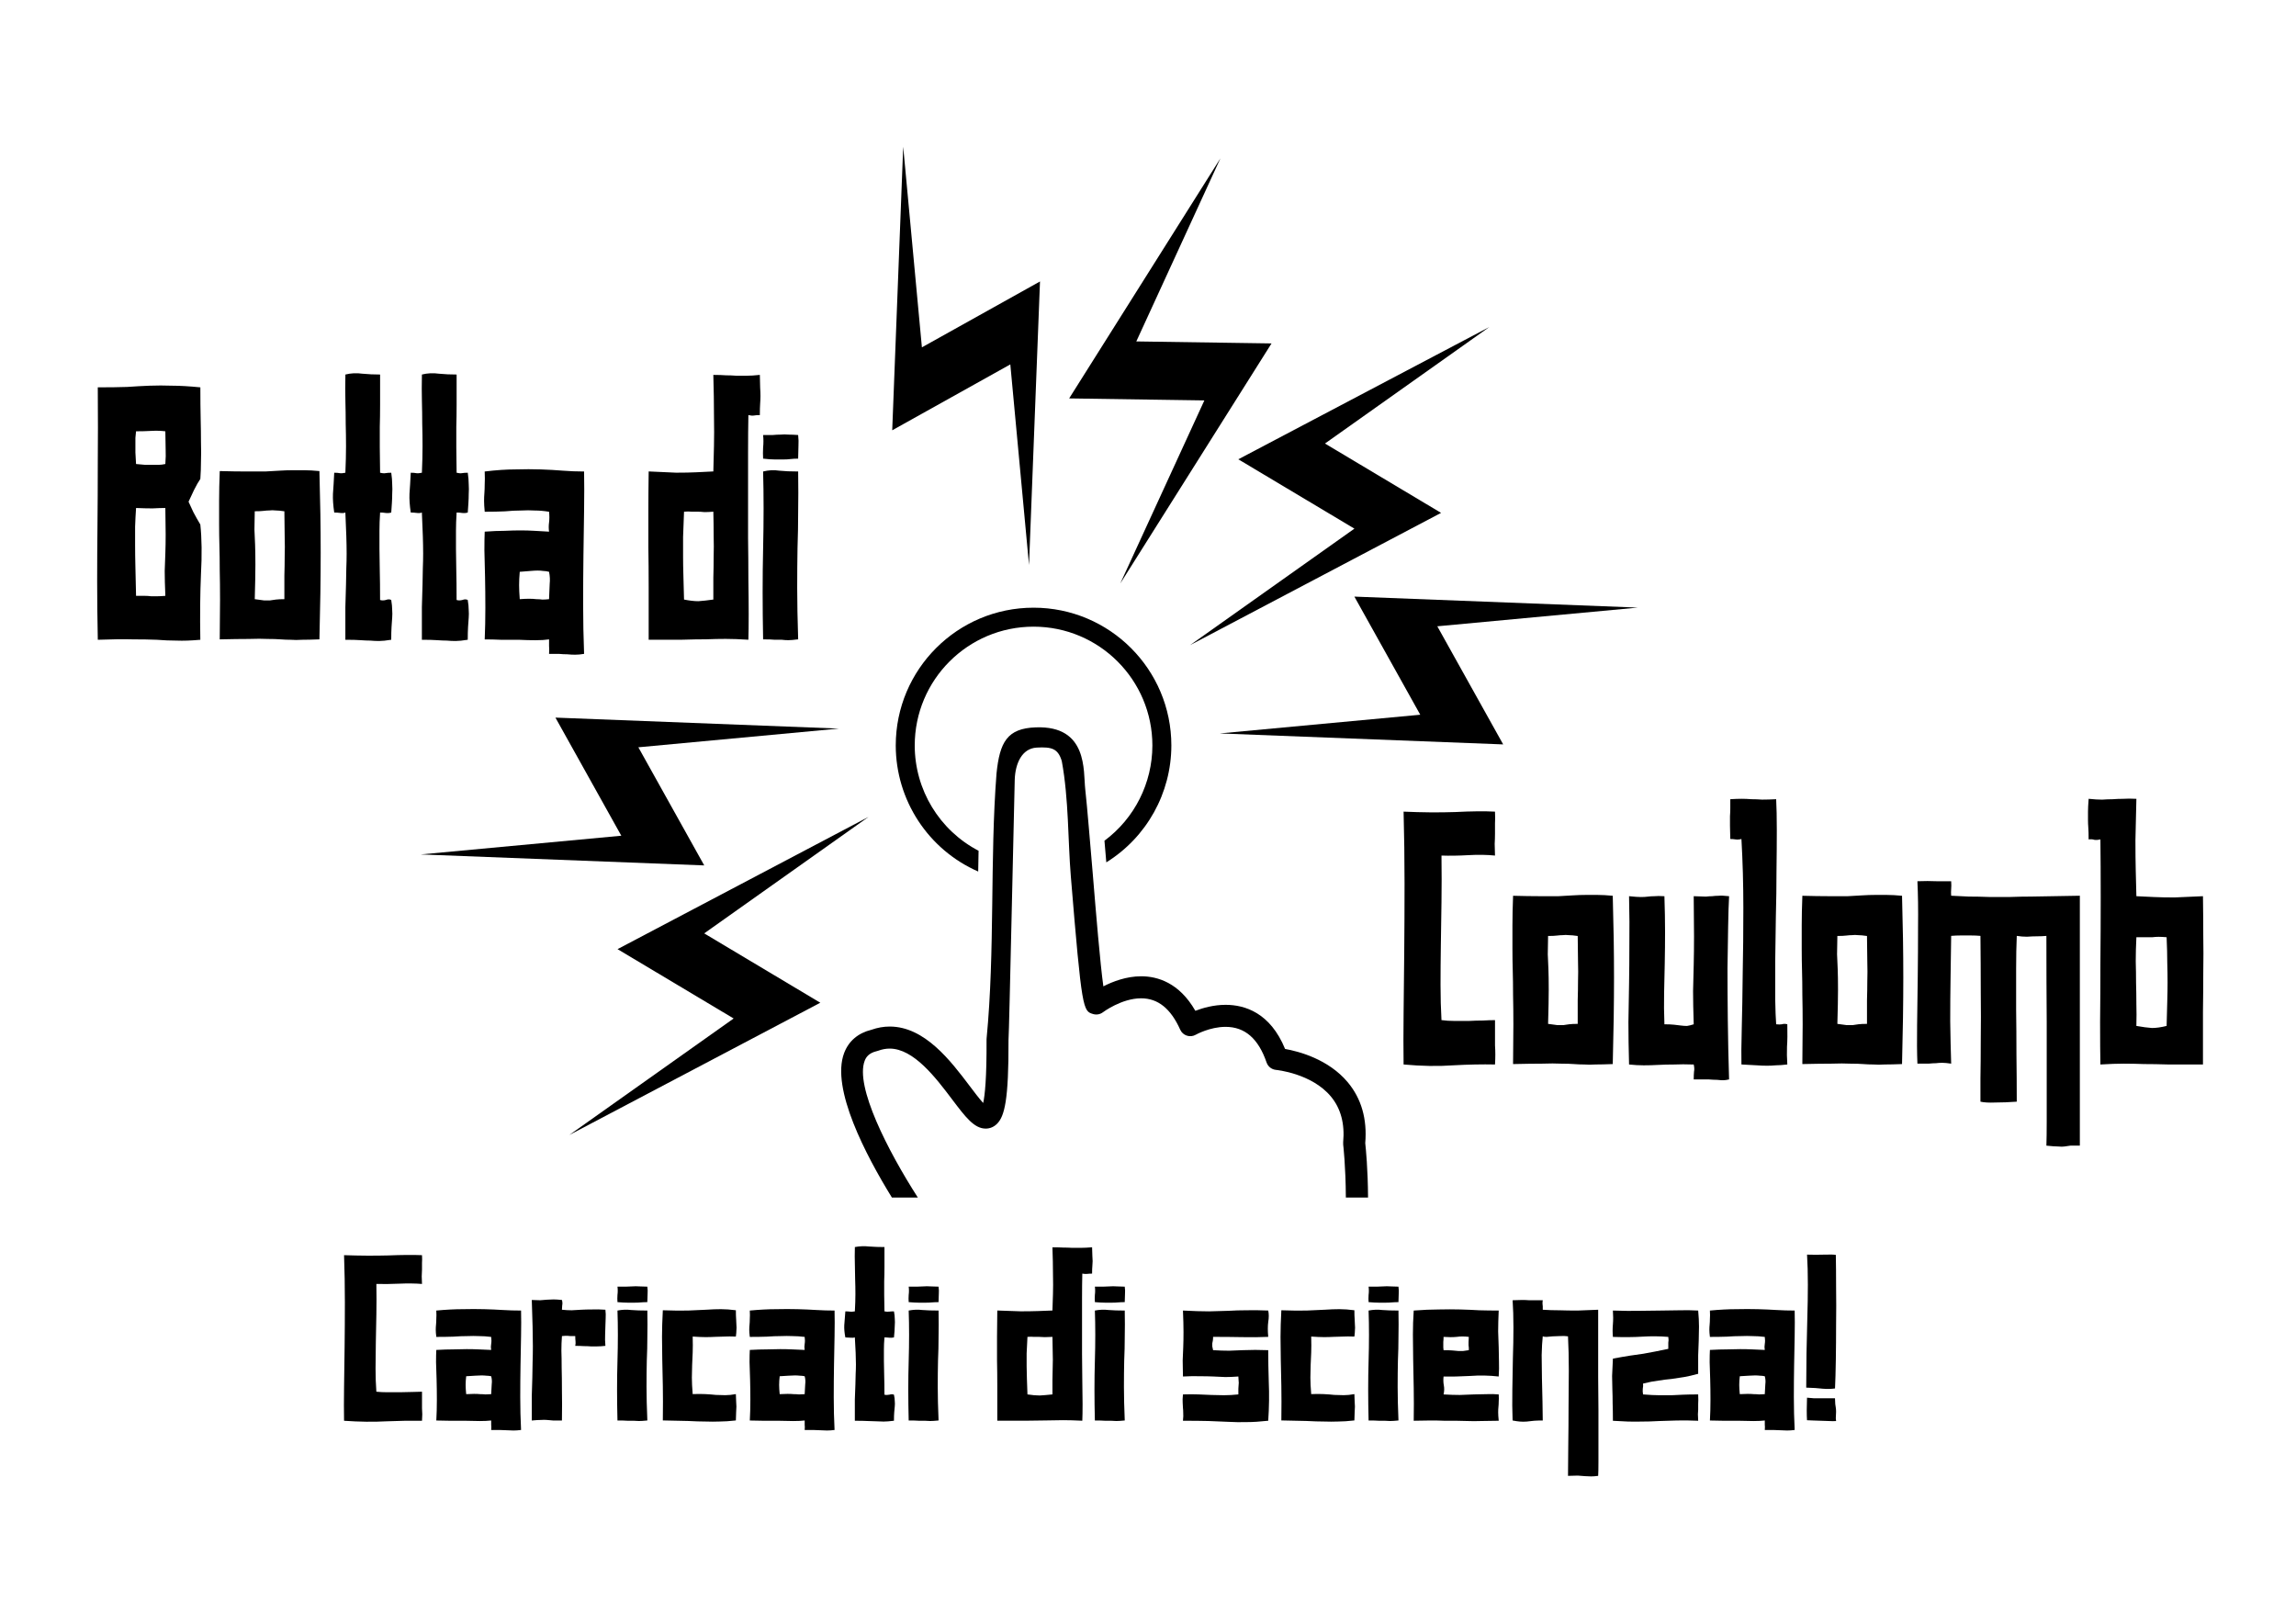 <?xml version="1.0" encoding="UTF-8" standalone="no"?>
<!-- Created with Inkscape (http://www.inkscape.org/) -->

<svg
   xmlns:dc="http://purl.org/dc/elements/1.1/"
   xmlns:cc="http://creativecommons.org/ns#"
   xmlns:rdf="http://www.w3.org/1999/02/22-rdf-syntax-ns#"
   xmlns:svg="http://www.w3.org/2000/svg"
   xmlns="http://www.w3.org/2000/svg"
   xmlns:sodipodi="http://sodipodi.sourceforge.net/DTD/sodipodi-0.dtd"
   xmlns:inkscape="http://www.inkscape.org/namespaces/inkscape"
   width="297mm"
   height="210mm"
   viewBox="0 0 297 210"
   version="1.1"
   id="svg4739"
   inkscape:version="0.92.3 (2405546, 2018-03-11)"
   sodipodi:docname="logoBdC.svg">
  <defs
     id="defs4733" />
  <sodipodi:namedview
     id="base"
     pagecolor="#ffffff"
     bordercolor="#666666"
     borderopacity="1.0"
     inkscape:pageopacity="0.0"
     inkscape:pageshadow="2"
     inkscape:zoom="0.98994949"
     inkscape:cx="531.17239"
     inkscape:cy="412.12606"
     inkscape:document-units="mm"
     inkscape:current-layer="g4687"
     showgrid="false"
     inkscape:window-width="3840"
     inkscape:window-height="2068"
     inkscape:window-x="0"
     inkscape:window-y="0"
     inkscape:window-maximized="1" />
  <g
     inkscape:label="Livello 1"
     inkscape:groupmode="layer"
     id="layer1"
     transform="translate(0,-87)">
    <g
       transform="matrix(0.265,0,0,0.265,191.011,148.597)"
       id="g5554" />
    <g
       transform="matrix(0.265,0,0,0.265,191.011,148.597)"
       id="g5556" />
    <g
       transform="matrix(0.265,0,0,0.265,191.011,148.597)"
       id="g5558" />
    <g
       transform="matrix(0.265,0,0,0.265,191.011,148.597)"
       id="g5560" />
    <g
       transform="matrix(0.265,0,0,0.265,191.011,148.597)"
       id="g5562" />
    <g
       transform="matrix(0.265,0,0,0.265,191.011,148.597)"
       id="g5564" />
    <g
       transform="matrix(0.265,0,0,0.265,191.011,148.597)"
       id="g5566" />
    <g
       transform="matrix(0.265,0,0,0.265,191.011,148.597)"
       id="g5568" />
    <g
       transform="matrix(0.265,0,0,0.265,191.011,148.597)"
       id="g5570" />
    <g
       transform="matrix(0.265,0,0,0.265,191.011,148.597)"
       id="g5572" />
    <g
       transform="matrix(0.265,0,0,0.265,191.011,148.597)"
       id="g5574" />
    <g
       transform="matrix(0.265,0,0,0.265,191.011,148.597)"
       id="g5576" />
    <g
       transform="matrix(0.265,0,0,0.265,191.011,148.597)"
       id="g5578" />
    <g
       transform="matrix(0.265,0,0,0.265,191.011,148.597)"
       id="g5580" />
    <g
       transform="matrix(0.265,0,0,0.265,191.011,148.597)"
       id="g5582" />
    <g
       transform="matrix(0.243,0,0,0.243,187.612,152.068)"
       id="g4687"
       style="stroke-width:1.087">
      <g
         id="g2455">
        <path
           style="stroke-width:1.087"
           sodipodi:nodetypes="scccccscccccccscsccssccccscccsccccccccccscscczs"
           inkscape:connector-curvature="0"
           id="path5614"
           d="m -220.73,119.353 c -15.149,0.572 -19.164,7.741 -20.876,24.656 -3.538,45.658 -0.752,93.944 -5.269,140.939 -0.024,0.22 -0.029,0.438 -0.029,0.645 0.098,20.478 -0.881,29.613 -1.791,33.688 -2.101,-2.309 -4.907,-6.018 -7.133,-8.977 -10.108,-13.378 -23.956,-31.707 -42.625,-31.707 -3.254,0 -6.526,0.58 -9.732,1.719 -7.11,1.735 -12.121,6.01 -14.529,12.379 -7.139,18.851 11.602,54.486 25.432,76.918 h 13.809 c -16.06,-25.012 -33.464,-59.147 -28.311,-72.768 0.718,-1.876 2.094,-4.152 6.566,-5.188 0.238,-0.061 0.472,-0.127 0.697,-0.207 2.016,-0.742 4.052,-1.121 6.037,-1.121 12.836,0 24.641,15.626 33.266,27.049 7.07,9.353 11.74,15.533 17.869,15.533 2.283,0 4.372,-0.889 6.049,-2.576 3.958,-3.976 6.217,-12.543 6.086,-44.486 0.374,-3.799 3.035,-130.057 3.32,-138.646 0.286,-8.59 3.794,-16.641 11.726,-17.081 8.062,-0.447 11.326,0.562 13.326,7.2 3.735,20.234 3.24,42.439 4.805,61.293 5.901,71.551 6.474,71.721 11.887,73.328 1.79,0.536 3.745,0.176 5.236,-0.969 0.098,-0.079 9.925,-7.41 20.307,-7.41 8.957,0 15.765,5.467 20.807,16.707 0.67,1.511 1.962,2.656 3.533,3.168 1.565,0.518 3.3,0.336 4.725,-0.48 0.073,-0.043 7.489,-4.201 15.867,-4.201 10.302,0 17.453,6.205 21.855,18.986 0.749,2.18 2.733,3.713 5.035,3.926 0.195,0.019 18.974,1.845 29.209,14.176 5.249,6.309 7.436,14.492 6.516,24.332 -0.037,0.421 -0.037,0.842 0.012,1.262 0.039,0.289 1.345,11.535 1.418,28.174 h 11.816 c -0.091,-15.183 -1.177,-26.133 -1.494,-28.975 1.071,-12.823 -2.047,-23.704 -9.293,-32.369 -10.334,-12.367 -26.196,-16.477 -33.381,-17.756 -7.916,-19.296 -21.446,-23.479 -31.664,-23.479 -6.332,0 -12.093,1.649 -16.1,3.178 -8.61,-15.022 -20.216,-18.371 -28.832,-18.371 -7.831,0 -15.059,2.76 -20.137,5.354 -1.717,-12.296 -3.921,-38.959 -5.613,-59.543 -1.351,-15.548 -2.982,-36.066 -4.047,-45.506 -1.065,-9.44 1.559,-33.847 -26.355,-32.792 z" />
        <path
           sodipodi:nodetypes="ccccccccccc"
           inkscape:connector-curvature="0"
           id="path5633"
           d="m -221.877,55.667 c -40.514,4.5e-4 -73.356,32.844 -73.356,73.357 0.04,29.081 17.254,55.393 43.885,67.076 0.057,-3.689 0.126,-7.373 0.205,-11.055 -20.872,-10.893 -33.968,-32.478 -33.988,-56.021 -6e-4,-34.935 28.319,-63.255 63.254,-63.256 34.935,-5.6e-4 63.256,28.32 63.256,63.256 -0.027,19.971 -9.484,38.757 -25.51,50.674 0.332,3.928 0.656,7.735 0.979,11.521 21.503,-13.366 34.594,-36.876 34.631,-62.195 6e-4,-40.514 -32.842,-73.357 -73.355,-73.357 z"
           style="opacity:1;fill:#000000;fill-opacity:1;stroke:none;stroke-width:0.822;stroke-miterlimit:4;stroke-dasharray:none;stroke-dashoffset:0;stroke-opacity:1" />
        <g
           id="flowRoot5685"
           style="font-style:normal;font-variant:normal;font-weight:normal;font-stretch:normal;font-size:21.333px;line-height:100%;font-family:Cratense;-inkscape-font-specification:Cratense;text-align:center;writing-mode:lr-tb;text-anchor:middle;opacity:1;fill:#000000;fill-opacity:1;stroke:none;stroke-width:0.091;stroke-miterlimit:4;stroke-dasharray:none;stroke-dashoffset:0;stroke-opacity:1"
           transform="matrix(7.948,0,0,10.341,15657.694,7121.994)"
           aria-label="Botta di">
          <path
             id="path4518"
             style="font-style:normal;font-variant:normal;font-weight:normal;font-stretch:normal;font-family:Cratense;-inkscape-font-specification:Cratense;fill:#000000;fill-opacity:1;stroke:none;stroke-width:0.091"
             d="m -2053.736,-681.68 q -0.939,0.064 -1.579,0.043 -0.64,0 -1.344,-0.043 -0.683,-0.021 -1.6,-0.021 -0.896,-0.021 -2.347,0.021 -0.043,-1.6 -0.043,-3.008 0,-1.408 0.021,-2.88 0.021,-1.493 0.021,-3.2 0.021,-1.707 0,-3.904 1.173,0 1.963,-0.021 0.811,-0.043 1.515,-0.064 0.725,-0.021 1.493,0 0.768,0 1.899,0.085 0,0.939 0.021,1.621 0.021,0.661 0.021,1.195 0.021,0.533 0,0.981 0,0.448 -0.043,0.917 -0.192,0.213 -0.427,0.576 -0.213,0.363 -0.363,0.597 0.107,0.192 0.32,0.533 0.235,0.341 0.469,0.64 0.149,1.067 0.043,2.56 -0.085,1.472 -0.043,3.371 z m -4.309,-2.261 q 0.341,0 0.576,0 0.235,0 0.427,0.021 0.213,0 0.427,0 0.213,0 0.533,-0.021 -0.043,-0.789 -0.043,-1.28 0.021,-0.491 0.043,-0.917 0.021,-0.448 0.021,-0.96 0,-0.512 -0.021,-1.365 -0.384,0 -0.853,0.021 -0.469,0 -1.109,-0.021 -0.043,0.491 -0.064,0.96 0,0.448 0,0.96 0,0.512 0.021,1.152 0.021,0.619 0.043,1.451 z m 1.963,-8.469 q -0.448,-0.043 -0.939,-0.021 -0.469,0.021 -1.024,0.021 -0.021,0.192 -0.043,0.341 0,0.149 0,0.341 0,0.171 0,0.405 0.021,0.235 0.043,0.597 0.384,0.021 0.619,0.043 0.256,0 0.469,0 0.213,0 0.405,0 0.213,0 0.469,-0.043 0.043,-0.427 0.021,-0.747 0,-0.341 -0.021,-0.939 z" />
          <path
             id="path4520"
             style="font-style:normal;font-variant:normal;font-weight:normal;font-stretch:normal;font-family:Cratense;-inkscape-font-specification:Cratense;fill:#000000;fill-opacity:1;stroke:none;stroke-width:0.091"
             d="m -2045.763,-690.362 q 0.043,1.173 0.064,2.197 0.021,1.003 0.021,2.005 0,1.003 -0.021,2.091 -0.021,1.067 -0.064,2.368 -0.704,0.021 -1.152,0.021 -0.427,0.021 -0.768,0 -0.341,0 -0.683,-0.021 -0.341,-0.021 -0.853,-0.021 -0.512,-0.021 -1.28,0 -0.768,0 -1.941,0.021 0.021,-1.173 0.021,-2.027 0,-0.853 -0.021,-1.536 0,-0.683 -0.021,-1.237 -0.021,-0.555 -0.021,-1.131 0,-0.576 0,-1.216 0,-0.661 0.043,-1.515 1.024,0.021 1.749,0.021 0.747,0 1.301,0 0.555,-0.021 0.981,-0.043 0.427,-0.021 0.811,-0.021 0.405,0 0.832,0 0.427,0 1.003,0.043 z m -4.331,2.069 q -0.021,0.597 -0.021,0.939 0.021,0.341 0.043,0.768 0.021,0.405 0.021,1.045 0,0.619 -0.043,1.771 0.405,0.043 0.619,0.064 0.235,0 0.405,0 0.192,-0.021 0.384,-0.043 0.213,-0.021 0.576,-0.021 0,-0.725 0,-1.216 0.021,-0.512 0.021,-0.981 0.021,-0.469 0,-1.003 0,-0.533 -0.021,-1.323 -0.384,-0.043 -0.597,-0.043 -0.213,-0.021 -0.405,0 -0.171,0 -0.384,0.021 -0.213,0.021 -0.597,0.021 z" />
          <path
             id="path4522"
             style="font-style:normal;font-variant:normal;font-weight:normal;font-stretch:normal;font-family:Cratense;-inkscape-font-specification:Cratense;fill:#000000;fill-opacity:1;stroke:none;stroke-width:0.091"
             d="m -2041.699,-695.333 q 0,0.939 0,1.557 0,0.619 -0.021,1.131 0,0.512 0,1.067 0,0.533 0.021,1.301 0.213,0.043 0.363,0.021 0.149,-0.021 0.384,-0.021 0.064,0.341 0.064,0.597 0.021,0.256 0,0.491 0,0.235 -0.021,0.469 -0.021,0.235 -0.043,0.491 -0.192,0.043 -0.384,0.021 -0.171,-0.021 -0.363,-0.021 -0.043,0.512 -0.043,0.939 0,0.427 0,0.917 0,0.469 0.021,1.109 0.021,0.619 0.021,1.536 0.171,0.043 0.384,0 0.213,-0.064 0.363,0 0.064,0.299 0.064,0.512 0.021,0.192 0,0.405 -0.021,0.192 -0.043,0.469 -0.021,0.256 -0.021,0.661 -0.512,0.064 -0.811,0.064 -0.299,0 -0.597,-0.021 -0.277,0 -0.64,-0.021 -0.363,-0.021 -1.024,-0.021 0,-1.003 0,-1.685 0.021,-0.683 0.043,-1.152 0.021,-0.491 0.021,-0.853 0.021,-0.363 0.021,-0.747 0,-0.405 -0.021,-0.896 -0.021,-0.491 -0.064,-1.216 -0.128,0.043 -0.341,0.021 -0.213,-0.021 -0.405,-0.021 -0.107,-0.555 -0.085,-0.96 0.043,-0.427 0.085,-1.088 0.235,0 0.363,0.021 0.128,0.021 0.384,-0.021 0.043,-0.768 0.043,-1.365 0,-0.597 -0.021,-1.152 0,-0.576 -0.021,-1.173 -0.021,-0.597 0,-1.365 0.555,-0.107 1.131,-0.043 0.576,0.043 1.195,0.043 z" />
          <path
             id="path4524"
             style="font-style:normal;font-variant:normal;font-weight:normal;font-stretch:normal;font-family:Cratense;-inkscape-font-specification:Cratense;fill:#000000;fill-opacity:1;stroke:none;stroke-width:0.091"
             d="m -2036.574,-695.333 q 0,0.939 0,1.557 0,0.619 -0.021,1.131 0,0.512 0,1.067 0,0.533 0.021,1.301 0.213,0.043 0.363,0.021 0.149,-0.021 0.384,-0.021 0.064,0.341 0.064,0.597 0.021,0.256 0,0.491 0,0.235 -0.021,0.469 -0.021,0.235 -0.043,0.491 -0.192,0.043 -0.384,0.021 -0.171,-0.021 -0.363,-0.021 -0.043,0.512 -0.043,0.939 0,0.427 0,0.917 0,0.469 0.021,1.109 0.021,0.619 0.021,1.536 0.171,0.043 0.384,0 0.213,-0.064 0.363,0 0.064,0.299 0.064,0.512 0.021,0.192 0,0.405 -0.021,0.192 -0.043,0.469 -0.021,0.256 -0.021,0.661 -0.512,0.064 -0.811,0.064 -0.299,0 -0.597,-0.021 -0.277,0 -0.64,-0.021 -0.363,-0.021 -1.024,-0.021 0,-1.003 0,-1.685 0.021,-0.683 0.043,-1.152 0.021,-0.491 0.021,-0.853 0.021,-0.363 0.021,-0.747 0,-0.405 -0.021,-0.896 -0.021,-0.491 -0.064,-1.216 -0.128,0.043 -0.341,0.021 -0.213,-0.021 -0.405,-0.021 -0.107,-0.555 -0.085,-0.96 0.043,-0.427 0.085,-1.088 0.235,0 0.363,0.021 0.128,0.021 0.384,-0.021 0.043,-0.768 0.043,-1.365 0,-0.597 -0.021,-1.152 0,-0.576 -0.021,-1.173 -0.021,-0.597 0,-1.365 0.555,-0.107 1.131,-0.043 0.576,0.043 1.195,0.043 z" />
          <path
             id="path4526"
             style="font-style:normal;font-variant:normal;font-weight:normal;font-stretch:normal;font-family:Cratense;-inkscape-font-specification:Cratense;fill:#000000;fill-opacity:1;stroke:none;stroke-width:0.091"
             d="m -2034.692,-690.341 q 1.152,-0.107 2.048,-0.107 0.917,-0.021 1.707,0 0.789,0.021 1.472,0.064 0.704,0.043 1.429,0.043 0.021,0.875 0,1.984 -0.021,1.088 -0.043,2.304 -0.021,1.216 -0.021,2.517 0,1.301 0.064,2.581 -0.32,0.043 -0.597,0.043 -0.256,0 -0.533,-0.021 -0.256,0 -0.555,-0.021 -0.277,0 -0.661,0 0.021,-0.256 0,-0.405 0,-0.128 0,-0.341 -0.363,0.043 -0.896,0.043 -0.512,0 -1.088,-0.021 -0.576,0 -1.195,0 -0.597,-0.021 -1.131,-0.021 0.043,-0.789 0.043,-1.621 0,-0.853 -0.021,-1.6 -0.021,-0.768 -0.043,-1.365 0,-0.619 0.021,-0.96 0.768,-0.043 1.344,-0.043 0.576,-0.021 1.045,-0.021 0.491,0 0.939,0.021 0.448,0.021 0.981,0.043 -0.043,-0.235 0,-0.469 0.043,-0.256 0,-0.555 -0.512,-0.064 -0.96,-0.064 -0.427,-0.021 -0.917,0 -0.491,0 -1.088,0.043 -0.576,0.021 -1.344,0.021 -0.043,-0.341 -0.043,-0.555 0,-0.213 0.021,-0.405 0.021,-0.213 0.021,-0.448 0.021,-0.256 0,-0.661 z m 4.309,6.571 q 0.021,-0.491 0.043,-0.789 0.043,-0.299 -0.043,-0.619 -0.213,-0.043 -0.384,-0.043 -0.171,-0.021 -0.384,-0.021 -0.192,0 -0.491,0.021 -0.277,0.021 -0.704,0.043 -0.043,0.363 -0.043,0.683 0,0.299 0.043,0.725 0.363,-0.021 0.619,-0.021 0.277,0 0.491,0.021 0.213,0 0.405,0.021 0.192,0 0.448,-0.021 z" />
          <path
             id="path4528"
             style="font-style:normal;font-variant:normal;font-weight:normal;font-stretch:normal;font-family:Cratense;-inkscape-font-specification:Cratense;fill:#000000;fill-opacity:1;stroke:none;stroke-width:0.091"
             d="m -2019.38,-690.341 q 0.021,-0.576 0.043,-1.323 0.021,-0.64 0,-1.557 0,-0.917 -0.043,-2.091 0.512,0 0.853,0.021 0.363,0 0.683,0.021 0.341,0 0.704,0 0.363,0 0.875,-0.043 0.021,0.427 0.021,0.661 0.021,0.235 0.021,0.427 0,0.171 -0.021,0.384 -0.021,0.213 -0.021,0.597 -0.235,0 -0.384,0.021 -0.149,0.021 -0.384,-0.021 -0.021,0.853 -0.021,1.92 0,1.045 0,2.176 0,1.109 0,2.24 0.021,1.109 0.021,2.112 0.021,0.981 0.021,1.813 0,0.811 -0.021,1.301 -0.875,-0.043 -1.515,-0.043 -0.619,0 -1.323,0.021 -0.683,0 -1.579,0.021 -0.875,0 -2.261,0 0,-1.557 0,-2.688 0,-1.131 -0.021,-2.069 0,-0.96 0,-1.856 0,-0.917 0.021,-2.048 1.045,0.043 1.835,0.064 0.811,0 1.365,-0.021 0.64,-0.021 1.131,-0.043 z m 0,2.069 q -0.363,0.021 -0.597,0.021 -0.235,-0.021 -0.448,-0.021 -0.192,0 -0.405,0 -0.192,-0.021 -0.512,0 -0.043,0.768 -0.064,1.301 0,0.533 0,1.003 0,0.469 0.021,0.981 0.021,0.512 0.043,1.237 0.555,0.085 0.96,0.085 0.405,-0.021 1.003,-0.085 0,-0.597 0,-1.131 0.021,-0.533 0.021,-1.067 0.021,-0.533 0,-1.088 0,-0.576 -0.021,-1.237 z" />
          <path
             id="path4530"
             style="font-style:normal;font-variant:normal;font-weight:normal;font-stretch:normal;font-family:Cratense;-inkscape-font-specification:Cratense;fill:#000000;fill-opacity:1;stroke:none;stroke-width:0.091"
             d="m -2016.046,-681.701 q -0.064,-2.539 0,-4.672 0.064,-2.155 0,-3.968 0.555,-0.107 1.067,-0.043 0.533,0.043 1.28,0.043 0.021,1.152 0,2.069 0,0.917 -0.043,1.877 -0.021,0.939 -0.021,2.048 0,1.109 0.064,2.645 -0.427,0.043 -0.661,0.043 -0.213,0 -0.427,-0.021 -0.192,0 -0.469,0 -0.256,-0.021 -0.789,-0.021 z m 0,-9.301 q -0.021,-0.277 0,-0.576 0.043,-0.32 0,-0.64 0.363,0 0.64,0 0.277,-0.021 0.533,-0.021 0.256,-0.021 0.533,0 0.277,0 0.64,0.021 0.043,0.299 0.021,0.555 0,0.256 -0.021,0.661 -0.277,0 -0.512,0.021 -0.213,0.021 -0.469,0.021 -0.256,0 -0.576,0 -0.32,0 -0.789,-0.043 z" />
        </g>
        <g
           id="flowRoot5685-6"
           style="font-style:normal;font-variant:normal;font-weight:normal;font-stretch:normal;font-size:21.333px;line-height:100%;font-family:Cratense;-inkscape-font-specification:Cratense;text-align:center;writing-mode:lr-tb;text-anchor:middle;opacity:1;fill:#000000;fill-opacity:1;stroke:none;stroke-width:0.091;stroke-miterlimit:4;stroke-dasharray:none;stroke-dashoffset:0;stroke-opacity:1"
           transform="matrix(7.948,0,0,10.341,16378.957,7348.037)"
           aria-label="Coulomb">
          <path
             id="path4533"
             style="font-style:normal;font-variant:normal;font-weight:normal;font-stretch:normal;font-family:Cratense;-inkscape-font-specification:Cratense;fill:#000000;fill-opacity:1;stroke:none;stroke-width:0.091"
             d="m -2063.898,-694.693 q 1.856,0.064 3.456,0.021 1.621,-0.064 2.667,-0.021 0.021,0.341 0,0.619 0,0.256 0,0.512 0,0.256 -0.021,0.533 0,0.256 0.021,0.597 -0.811,-0.064 -1.792,-0.021 -0.981,0.043 -1.792,0.021 0.021,1.237 0,2.389 -0.021,1.152 -0.043,2.24 -0.021,1.067 -0.021,2.027 0,0.96 0.064,1.813 0.405,0.043 0.875,0.043 0.491,0 0.96,0 0.491,-0.021 0.939,-0.021 0.448,-0.021 0.811,-0.021 0,0.427 0,0.747 0,0.299 0,0.555 0.021,0.235 0.021,0.469 0,0.235 -0.021,0.512 -1.28,-0.021 -2.795,0.043 -1.515,0.085 -3.328,-0.043 -0.021,-1.152 0,-2.624 0.021,-1.472 0.043,-3.157 0.021,-1.707 0.021,-3.541 0,-1.835 -0.064,-3.691 z" />
          <path
             id="path4535"
             style="font-style:normal;font-variant:normal;font-weight:normal;font-stretch:normal;font-family:Cratense;-inkscape-font-specification:Cratense;fill:#000000;fill-opacity:1;stroke:none;stroke-width:0.091"
             d="m -2049.888,-690.362 q 0.043,1.173 0.064,2.197 0.021,1.003 0.021,2.005 0,1.003 -0.021,2.091 -0.021,1.067 -0.064,2.368 -0.704,0.021 -1.152,0.021 -0.427,0.021 -0.768,0 -0.341,0 -0.683,-0.021 -0.341,-0.021 -0.853,-0.021 -0.512,-0.021 -1.28,0 -0.768,0 -1.941,0.021 0.021,-1.173 0.021,-2.027 0,-0.853 -0.021,-1.536 0,-0.683 -0.021,-1.237 -0.021,-0.555 -0.021,-1.131 0,-0.576 0,-1.216 0,-0.661 0.043,-1.515 1.024,0.021 1.749,0.021 0.747,0 1.301,0 0.555,-0.021 0.981,-0.043 0.427,-0.021 0.811,-0.021 0.405,0 0.832,0 0.427,0 1.003,0.043 z m -4.331,2.069 q -0.021,0.597 -0.021,0.939 0.021,0.341 0.043,0.768 0.021,0.405 0.021,1.045 0,0.619 -0.043,1.771 0.405,0.043 0.619,0.064 0.235,0 0.405,0 0.192,-0.021 0.384,-0.043 0.213,-0.021 0.576,-0.021 0,-0.725 0,-1.216 0.021,-0.512 0.021,-0.981 0.021,-0.469 0,-1.003 0,-0.533 -0.021,-1.323 -0.384,-0.043 -0.597,-0.043 -0.213,-0.021 -0.405,0 -0.171,0 -0.384,0.021 -0.213,0.021 -0.597,0.021 z" />
          <path
             id="path4537"
             style="font-style:normal;font-variant:normal;font-weight:normal;font-stretch:normal;font-family:Cratense;-inkscape-font-specification:Cratense;fill:#000000;fill-opacity:1;stroke:none;stroke-width:0.091"
             d="m -2044.464,-690.341 q 0.555,0.021 0.811,0.021 0.256,-0.021 0.427,-0.021 0.192,-0.021 0.405,-0.021 0.235,-0.021 0.725,0.021 -0.043,0.597 -0.064,1.557 -0.021,0.939 -0.043,2.155 0,1.216 0.021,2.667 0.021,1.451 0.085,3.051 -0.235,0.043 -0.405,0.043 -0.149,0 -0.384,-0.021 -0.213,0 -0.576,-0.021 -0.363,0 -1.003,0 0,-0.235 0.021,-0.405 0.043,-0.149 -0.021,-0.363 -0.747,-0.021 -1.323,0 -0.576,0 -1.067,0.021 -0.491,0.021 -0.96,0.021 -0.469,0 -0.981,-0.043 -0.043,-1.195 -0.043,-2.176 0.021,-0.981 0.043,-1.963 0.021,-0.981 0.021,-2.048 0.021,-1.088 -0.021,-2.475 0.533,0.043 0.789,0.043 0.277,0 0.469,-0.021 0.213,-0.021 0.427,-0.021 0.235,-0.021 0.683,0 0.043,1.003 0.043,1.835 0,0.832 -0.021,1.621 -0.021,0.768 -0.043,1.536 -0.021,0.747 0.021,1.6 0.384,0 0.64,0.021 0.277,0.021 0.469,0.043 0.213,0.021 0.405,0.021 0.192,-0.021 0.448,-0.085 -0.043,-1.024 -0.043,-1.707 0.021,-0.704 0.043,-1.365 0.021,-0.661 0.021,-1.451 0,-0.811 -0.021,-2.069 z" />
          <path
             id="path4539"
             style="font-style:normal;font-variant:normal;font-weight:normal;font-stretch:normal;font-family:Cratense;-inkscape-font-specification:Cratense;fill:#000000;fill-opacity:1;stroke:none;stroke-width:0.091"
             d="m -2038.197,-681.68 q -0.469,0.043 -0.768,0.043 -0.299,0.021 -0.597,0.021 -0.299,0 -0.683,-0.021 -0.384,-0.021 -1.024,-0.043 -0.021,-0.597 0.021,-1.835 0.043,-1.259 0.064,-2.837 0.043,-1.6 0.043,-3.392 0,-1.813 -0.128,-3.541 -0.213,0.043 -0.405,0.021 -0.171,-0.021 -0.341,-0.021 -0.021,-0.405 -0.021,-0.683 0,-0.277 0,-0.491 0.021,-0.213 0.021,-0.405 0,-0.213 0,-0.469 0.427,-0.021 0.747,-0.021 0.341,0 0.661,0.021 0.341,0 0.725,0.021 0.405,0 0.939,-0.021 0.043,0.619 0.043,1.6 0,0.96 -0.021,2.112 0,1.131 -0.043,2.347 -0.021,1.216 -0.043,2.304 0,1.088 0,1.941 0.021,0.853 0.064,1.28 0.235,0.021 0.384,0 0.171,-0.043 0.363,0 0.021,0.725 -0.021,1.152 -0.021,0.427 0.021,0.917 z" />
          <path
             id="path4541"
             style="font-style:normal;font-variant:normal;font-weight:normal;font-stretch:normal;font-family:Cratense;-inkscape-font-specification:Cratense;fill:#000000;fill-opacity:1;stroke:none;stroke-width:0.091"
             d="m -2030.513,-690.362 q 0.043,1.173 0.064,2.197 0.021,1.003 0.021,2.005 0,1.003 -0.021,2.091 -0.021,1.067 -0.064,2.368 -0.704,0.021 -1.152,0.021 -0.427,0.021 -0.768,0 -0.341,0 -0.683,-0.021 -0.341,-0.021 -0.853,-0.021 -0.512,-0.021 -1.28,0 -0.768,0 -1.941,0.021 0.021,-1.173 0.021,-2.027 0,-0.853 -0.021,-1.536 0,-0.683 -0.021,-1.237 -0.021,-0.555 -0.021,-1.131 0,-0.576 0,-1.216 0,-0.661 0.043,-1.515 1.024,0.021 1.749,0.021 0.747,0 1.301,0 0.555,-0.021 0.981,-0.043 0.427,-0.021 0.811,-0.021 0.405,0 0.832,0 0.427,0 1.003,0.043 z m -4.331,2.069 q -0.021,0.597 -0.021,0.939 0.021,0.341 0.043,0.768 0.021,0.405 0.021,1.045 0,0.619 -0.043,1.771 0.405,0.043 0.619,0.064 0.235,0 0.405,0 0.192,-0.021 0.384,-0.043 0.213,-0.021 0.576,-0.021 0,-0.725 0,-1.216 0.021,-0.512 0.021,-0.981 0.021,-0.469 0,-1.003 0,-0.533 -0.021,-1.323 -0.384,-0.043 -0.597,-0.043 -0.213,-0.021 -0.405,0 -0.171,0 -0.384,0.021 -0.213,0.021 -0.597,0.021 z" />
          <path
             id="path4543"
             style="font-style:normal;font-variant:normal;font-weight:normal;font-stretch:normal;font-family:Cratense;-inkscape-font-specification:Cratense;fill:#000000;fill-opacity:1;stroke:none;stroke-width:0.091"
             d="m -2027.222,-688.293 q -0.021,1.109 -0.043,2.261 -0.021,0.981 -0.021,2.133 0.021,1.152 0.064,2.176 -0.384,-0.043 -0.597,-0.043 -0.213,0 -0.427,0.021 -0.192,0 -0.469,0.021 -0.256,0 -0.768,0 -0.043,-0.811 -0.021,-1.984 0.021,-1.195 0.043,-2.475 0.021,-1.301 0.021,-2.603 0.021,-1.301 -0.043,-2.325 0.704,-0.021 1.28,0 0.576,0 0.981,0 0.021,0.235 0,0.405 -0.021,0.171 0,0.341 0.533,0.021 1.173,0.043 0.661,0 1.365,0.021 0.704,0 1.429,0 0.725,-0.021 1.408,-0.021 1.579,-0.021 3.243,-0.043 v 1.6 0.469 0.085 4.608 q 0,0.917 0,1.856 0,0.917 0,1.728 0,0.832 0,1.493 0,0.661 0,1.024 -0.427,0 -0.64,0 -0.192,0.021 -0.384,0.043 -0.171,0.021 -0.427,0 -0.256,0 -0.789,-0.043 0.021,-0.491 0.021,-1.216 0,-0.725 0,-1.579 0,-0.853 0,-1.771 0,-0.917 0,-1.792 -0.021,-2.069 -0.021,-4.352 v -0.085 q -0.299,0.021 -0.64,0.021 -0.299,0 -0.661,0.021 -0.341,0 -0.683,-0.043 -0.043,0.747 -0.043,1.707 0,0.96 0,2.069 0.021,1.109 0.021,2.325 0.021,1.195 0.021,2.432 -0.768,0.043 -1.429,0.043 -0.64,0.021 -1.003,-0.043 0,-0.363 0,-1.195 0.021,-0.832 0.021,-1.963 0.021,-1.152 0,-2.539 0,-1.387 -0.021,-2.837 -0.32,-0.021 -0.661,-0.021 -0.341,0 -0.64,0 -0.341,0 -0.661,0.021 z" />
          <path
             id="path4545"
             style="font-style:normal;font-variant:normal;font-weight:normal;font-stretch:normal;font-family:Cratense;-inkscape-font-specification:Cratense;fill:#000000;fill-opacity:1;stroke:none;stroke-width:0.091"
             d="m -2014.817,-695.354 q -0.043,1.195 -0.064,2.133 0,0.917 0.021,1.557 0.021,0.747 0.043,1.323 0.491,0.021 1.173,0.043 0.576,0.021 1.387,0.021 0.811,-0.021 1.899,-0.064 0.021,1.131 0.021,2.048 0.021,0.896 0,1.835 0,0.939 -0.021,2.069 0,1.131 0,2.709 -1.429,0 -2.347,0 -0.896,-0.021 -1.6,-0.021 -0.704,-0.021 -1.365,-0.021 -0.64,0 -1.557,0.043 -0.021,-0.768 -0.021,-2.176 0.021,-1.429 0.021,-3.072 0.021,-1.664 0.021,-3.349 0,-1.685 -0.021,-2.987 -0.235,0.043 -0.405,0.021 -0.149,-0.043 -0.384,-0.021 0,-0.384 -0.021,-0.597 -0.021,-0.213 -0.021,-0.405 0,-0.192 0,-0.427 0,-0.235 0.043,-0.661 0.533,0.043 0.896,0.043 0.384,-0.021 0.704,-0.021 0.341,-0.021 0.704,-0.021 0.363,-0.021 0.896,0 z m 2.027,7.125 q -0.32,-0.021 -0.533,-0.021 -0.213,0 -0.427,0.021 -0.213,0 -0.448,0 -0.235,0 -0.619,0 -0.043,0.661 -0.043,1.237 0.021,0.555 0.021,1.109 0.021,0.533 0.021,1.088 0.021,0.533 0,1.131 0.619,0.085 1.045,0.107 0.427,0 0.981,-0.107 0.021,-0.747 0.043,-1.259 0.021,-0.512 0.021,-0.981 0,-0.491 -0.021,-1.024 0,-0.533 -0.043,-1.301 z" />
        </g>
        <path
           style="opacity:1;fill:#000000;fill-opacity:1;stroke:none;stroke-width:0.822;stroke-miterlimit:4;stroke-dasharray:none;stroke-dashoffset:0;stroke-opacity:1"
           d="M -112.879,-23.317 20.738,-93.712 -66.75,-31.707 -4.945,5.204 -138.563,75.599 -51.074,13.594 Z"
           id="path5756"
           inkscape:connector-curvature="0" />
        <path
           style="opacity:1;fill:#000000;fill-opacity:1;stroke:none;stroke-width:0.822;stroke-miterlimit:4;stroke-dasharray:none;stroke-dashoffset:0;stroke-opacity:1"
           d="m -309.713,167.006 -133.617,70.395 61.805,36.911 -87.488,62.005 133.617,-70.395 -61.805,-36.911 z"
           id="path5758"
           inkscape:connector-curvature="0" />
        <path
           inkscape:connector-curvature="0"
           id="path5760"
           d="m -202.929,-55.719 80.518,-127.772 -44.765,97.442 71.98,1.063 -80.518,127.772 44.765,-97.442 z"
           style="opacity:1;fill:#000000;fill-opacity:1;stroke:none;stroke-width:0.822;stroke-miterlimit:4;stroke-dasharray:none;stroke-dashoffset:0;stroke-opacity:1" />
        <path
           style="opacity:1;fill:#000000;fill-opacity:1;stroke:none;stroke-width:0.822;stroke-miterlimit:4;stroke-dasharray:none;stroke-dashoffset:0;stroke-opacity:1"
           d="m -297.115,-38.754 5.845,-150.913 9.954,106.77 62.868,-35.069 -5.845,150.913 -9.954,-106.77 z"
           id="path5764"
           inkscape:connector-curvature="0" />
        <path
           inkscape:connector-curvature="0"
           id="path5768"
           d="M -51.094,49.768 99.819,55.613 -6.951,65.567 28.119,128.435 -122.795,122.59 -16.025,112.636 Z"
           style="opacity:1;fill:#000000;fill-opacity:1;stroke:none;stroke-width:0.822;stroke-miterlimit:4;stroke-dasharray:none;stroke-dashoffset:0;stroke-opacity:1" />
        <path
           inkscape:connector-curvature="0"
           id="path5770"
           d="m -325.481,120.015 -150.913,-5.845 35.069,62.868 -106.77,9.954 150.913,5.845 -35.069,-62.868 z"
           style="opacity:1;fill:#000000;fill-opacity:1;stroke:none;stroke-width:0.822;stroke-miterlimit:4;stroke-dasharray:none;stroke-dashoffset:0;stroke-opacity:1" />
        <g
           id="flowRoot5685-3"
           style="font-style:normal;font-variant:normal;font-weight:normal;font-stretch:normal;font-size:21.333px;line-height:100%;font-family:Cratense;-inkscape-font-specification:Cratense;text-align:center;writing-mode:lr-tb;text-anchor:middle;opacity:1;fill:#000000;fill-opacity:1;stroke:none;stroke-width:0.121;stroke-miterlimit:4;stroke-dasharray:none;stroke-dashoffset:0;stroke-opacity:1"
           transform="matrix(6.777,0,0,6.772,13613.429,5104.744)"
           aria-label="Caricati di scienza!">
          <path
             id="path4548"
             style="font-style:normal;font-variant:normal;font-weight:normal;font-stretch:normal;font-family:Cratense;-inkscape-font-specification:Cratense;fill:#000000;fill-opacity:1;stroke:none;stroke-width:0.121"
             d="m -2095.669,-694.693 q 1.856,0.064 3.456,0.021 1.621,-0.064 2.667,-0.021 0.021,0.341 0,0.619 0,0.256 0,0.512 0,0.256 -0.021,0.533 0,0.256 0.021,0.597 -0.811,-0.064 -1.792,-0.021 -0.981,0.043 -1.792,0.021 0.021,1.237 0,2.389 -0.021,1.152 -0.043,2.24 -0.021,1.067 -0.021,2.027 0,0.96 0.064,1.813 0.405,0.043 0.875,0.043 0.491,0 0.96,0 0.491,-0.021 0.939,-0.021 0.448,-0.021 0.811,-0.021 0,0.427 0,0.747 0,0.299 0,0.555 0.021,0.235 0.021,0.469 0,0.235 -0.021,0.512 -1.28,-0.021 -2.795,0.043 -1.515,0.085 -3.328,-0.043 -0.021,-1.152 0,-2.624 0.021,-1.472 0.043,-3.157 0.021,-1.707 0.021,-3.541 0,-1.835 -0.064,-3.691 z" />
          <path
             id="path4550"
             style="font-style:normal;font-variant:normal;font-weight:normal;font-stretch:normal;font-family:Cratense;-inkscape-font-specification:Cratense;fill:#000000;fill-opacity:1;stroke:none;stroke-width:0.121"
             d="m -2088.421,-690.341 q 1.152,-0.107 2.048,-0.107 0.917,-0.021 1.707,0 0.789,0.021 1.472,0.064 0.704,0.043 1.429,0.043 0.021,0.875 0,1.984 -0.021,1.088 -0.043,2.304 -0.021,1.216 -0.021,2.517 0,1.301 0.064,2.581 -0.32,0.043 -0.597,0.043 -0.256,0 -0.533,-0.021 -0.256,0 -0.555,-0.021 -0.277,0 -0.661,0 0.021,-0.256 0,-0.405 0,-0.128 0,-0.341 -0.363,0.043 -0.896,0.043 -0.512,0 -1.088,-0.021 -0.576,0 -1.195,0 -0.597,-0.021 -1.131,-0.021 0.043,-0.789 0.043,-1.621 0,-0.853 -0.021,-1.6 -0.021,-0.768 -0.043,-1.365 0,-0.619 0.021,-0.96 0.768,-0.043 1.344,-0.043 0.576,-0.021 1.045,-0.021 0.491,0 0.939,0.021 0.448,0.021 0.981,0.043 -0.043,-0.235 0,-0.469 0.043,-0.256 0,-0.555 -0.512,-0.064 -0.96,-0.064 -0.427,-0.021 -0.917,0 -0.491,0 -1.088,0.043 -0.576,0.021 -1.344,0.021 -0.043,-0.341 -0.043,-0.555 0,-0.213 0.021,-0.405 0.021,-0.213 0.021,-0.448 0.021,-0.256 0,-0.661 z m 4.309,6.571 q 0.021,-0.491 0.043,-0.789 0.043,-0.299 -0.043,-0.619 -0.213,-0.043 -0.384,-0.043 -0.171,-0.021 -0.384,-0.021 -0.192,0 -0.491,0.021 -0.277,0.021 -0.704,0.043 -0.043,0.363 -0.043,0.683 0,0.299 0.043,0.725 0.363,-0.021 0.619,-0.021 0.277,0 0.491,0.021 0.213,0 0.405,0.021 0.192,0 0.448,-0.021 z" />
          <path
             id="path4552"
             style="font-style:normal;font-variant:normal;font-weight:normal;font-stretch:normal;font-family:Cratense;-inkscape-font-specification:Cratense;fill:#000000;fill-opacity:1;stroke:none;stroke-width:0.121"
             d="m -2078.554,-691.173 q 0.064,0.235 0.021,0.427 -0.021,0.171 -0.021,0.341 0.405,0.043 0.768,0.043 0.363,-0.021 0.747,-0.043 0.384,-0.021 0.832,-0.021 0.469,-0.021 1.067,0.021 0.043,0.363 0.021,0.661 0,0.299 -0.021,0.619 0,0.299 -0.021,0.683 -0.021,0.363 0.021,0.875 -0.363,0.043 -0.64,0.043 -0.256,0 -0.512,0 -0.256,-0.021 -0.555,-0.021 -0.277,-0.021 -0.661,-0.021 0.043,-0.192 0.021,-0.363 -0.021,-0.171 -0.021,-0.405 -0.256,0 -0.384,0 -0.128,-0.021 -0.213,-0.021 -0.085,0 -0.192,0 -0.085,0 -0.256,0.021 -0.043,0.555 -0.043,1.152 0.021,0.576 0.021,1.344 0.021,0.768 0.021,1.771 0.021,1.003 0,2.368 -0.427,0 -0.683,0 -0.256,-0.021 -0.491,-0.043 -0.213,-0.021 -0.491,0 -0.256,0 -0.704,0.043 0,-1.131 0,-1.92 0.021,-0.811 0.043,-1.451 0.021,-0.64 0.021,-1.216 0.021,-0.576 0.021,-1.259 0,-0.683 -0.021,-1.536 -0.021,-0.875 -0.064,-2.091 0.384,0.021 0.661,0.021 0.277,-0.021 0.533,-0.043 0.256,-0.021 0.512,-0.021 0.277,0 0.661,0.043 z" />
          <path
             id="path4554"
             style="font-style:normal;font-variant:normal;font-weight:normal;font-stretch:normal;font-family:Cratense;-inkscape-font-specification:Cratense;fill:#000000;fill-opacity:1;stroke:none;stroke-width:0.121"
             d="m -2074.192,-681.701 q -0.064,-2.539 0,-4.672 0.064,-2.155 0,-3.968 0.555,-0.107 1.067,-0.043 0.533,0.043 1.28,0.043 0.021,1.152 0,2.069 0,0.917 -0.043,1.877 -0.021,0.939 -0.021,2.048 0,1.109 0.064,2.645 -0.427,0.043 -0.661,0.043 -0.213,0 -0.427,-0.021 -0.192,0 -0.469,0 -0.256,-0.021 -0.789,-0.021 z m 0,-9.301 q -0.021,-0.277 0,-0.576 0.043,-0.32 0,-0.64 0.363,0 0.64,0 0.277,-0.021 0.533,-0.021 0.256,-0.021 0.533,0 0.277,0 0.64,0.021 0.043,0.299 0.021,0.555 0,0.256 -0.021,0.661 -0.277,0 -0.512,0.021 -0.213,0.021 -0.469,0.021 -0.256,0 -0.576,0 -0.32,0 -0.789,-0.043 z" />
          <path
             id="path4556"
             style="font-style:normal;font-variant:normal;font-weight:normal;font-stretch:normal;font-family:Cratense;-inkscape-font-specification:Cratense;fill:#000000;fill-opacity:1;stroke:none;stroke-width:0.121"
             d="m -2070.629,-681.701 q 0.021,-1.6 0,-2.709 -0.021,-1.109 -0.043,-2.027 -0.021,-0.939 -0.021,-1.835 0,-0.896 0.064,-2.091 1.216,0.043 2.005,0.021 0.811,-0.043 1.408,-0.064 0.619,-0.043 1.152,-0.043 0.533,0 1.173,0.085 0,0.448 0.021,0.704 0.021,0.256 0.021,0.469 0.021,0.192 0,0.384 0,0.192 -0.043,0.512 -0.555,-0.021 -0.917,0 -0.363,0 -0.725,0.021 -0.341,0.021 -0.747,0.021 -0.384,0 -1.003,-0.043 0.021,0.747 0,1.259 -0.021,0.512 -0.043,0.981 0,0.448 -0.021,0.981 0,0.533 0.064,1.301 0.555,-0.021 0.981,0 0.448,0.021 0.832,0.064 0.384,0.021 0.747,0.021 0.384,0 0.832,-0.085 0.021,0.341 0.021,0.555 0.021,0.213 0.021,0.427 0,0.192 -0.021,0.448 0,0.235 -0.021,0.64 -0.747,0.085 -1.28,0.085 -0.533,0.021 -1.109,0 -0.576,0 -1.365,-0.043 -0.768,-0.021 -1.984,-0.043 z" />
          <path
             id="path4558"
             style="font-style:normal;font-variant:normal;font-weight:normal;font-stretch:normal;font-family:Cratense;-inkscape-font-specification:Cratense;fill:#000000;fill-opacity:1;stroke:none;stroke-width:0.121"
             d="m -2063.796,-690.341 q 1.152,-0.107 2.048,-0.107 0.917,-0.021 1.707,0 0.789,0.021 1.472,0.064 0.704,0.043 1.429,0.043 0.021,0.875 0,1.984 -0.021,1.088 -0.043,2.304 -0.021,1.216 -0.021,2.517 0,1.301 0.064,2.581 -0.32,0.043 -0.597,0.043 -0.256,0 -0.533,-0.021 -0.256,0 -0.555,-0.021 -0.277,0 -0.661,0 0.021,-0.256 0,-0.405 0,-0.128 0,-0.341 -0.363,0.043 -0.896,0.043 -0.512,0 -1.088,-0.021 -0.576,0 -1.195,0 -0.597,-0.021 -1.131,-0.021 0.043,-0.789 0.043,-1.621 0,-0.853 -0.021,-1.6 -0.021,-0.768 -0.043,-1.365 0,-0.619 0.021,-0.96 0.768,-0.043 1.344,-0.043 0.576,-0.021 1.045,-0.021 0.491,0 0.939,0.021 0.448,0.021 0.981,0.043 -0.043,-0.235 0,-0.469 0.043,-0.256 0,-0.555 -0.512,-0.064 -0.96,-0.064 -0.427,-0.021 -0.917,0 -0.491,0 -1.088,0.043 -0.576,0.021 -1.344,0.021 -0.043,-0.341 -0.043,-0.555 0,-0.213 0.021,-0.405 0.021,-0.213 0.021,-0.448 0.021,-0.256 0,-0.661 z m 4.309,6.571 q 0.021,-0.491 0.043,-0.789 0.043,-0.299 -0.043,-0.619 -0.213,-0.043 -0.384,-0.043 -0.171,-0.021 -0.384,-0.021 -0.192,0 -0.491,0.021 -0.277,0.021 -0.704,0.043 -0.043,0.363 -0.043,0.683 0,0.299 0.043,0.725 0.363,-0.021 0.619,-0.021 0.277,0 0.491,0.021 0.213,0 0.405,0.021 0.192,0 0.448,-0.021 z" />
          <path
             id="path4560"
             style="font-style:normal;font-variant:normal;font-weight:normal;font-stretch:normal;font-family:Cratense;-inkscape-font-specification:Cratense;fill:#000000;fill-opacity:1;stroke:none;stroke-width:0.121"
             d="m -2053.22,-695.333 q 0,0.939 0,1.557 0,0.619 -0.021,1.131 0,0.512 0,1.067 0,0.533 0.021,1.301 0.213,0.043 0.363,0.021 0.149,-0.021 0.384,-0.021 0.064,0.341 0.064,0.597 0.021,0.256 0,0.491 0,0.235 -0.021,0.469 -0.021,0.235 -0.043,0.491 -0.192,0.043 -0.384,0.021 -0.171,-0.021 -0.363,-0.021 -0.043,0.512 -0.043,0.939 0,0.427 0,0.917 0,0.469 0.021,1.109 0.021,0.619 0.021,1.536 0.171,0.043 0.384,0 0.213,-0.064 0.363,0 0.064,0.299 0.064,0.512 0.021,0.192 0,0.405 -0.021,0.192 -0.043,0.469 -0.021,0.256 -0.021,0.661 -0.512,0.064 -0.811,0.064 -0.299,0 -0.597,-0.021 -0.277,0 -0.64,-0.021 -0.363,-0.021 -1.024,-0.021 0,-1.003 0,-1.685 0.021,-0.683 0.043,-1.152 0.021,-0.491 0.021,-0.853 0.021,-0.363 0.021,-0.747 0,-0.405 -0.021,-0.896 -0.021,-0.491 -0.064,-1.216 -0.128,0.043 -0.341,0.021 -0.213,-0.021 -0.405,-0.021 -0.107,-0.555 -0.085,-0.96 0.043,-0.427 0.085,-1.088 0.235,0 0.363,0.021 0.128,0.021 0.384,-0.021 0.043,-0.768 0.043,-1.365 0,-0.597 -0.021,-1.152 0,-0.576 -0.021,-1.173 -0.021,-0.597 0,-1.365 0.555,-0.107 1.131,-0.043 0.576,0.043 1.195,0.043 z" />
          <path
             id="path4562"
             style="font-style:normal;font-variant:normal;font-weight:normal;font-stretch:normal;font-family:Cratense;-inkscape-font-specification:Cratense;fill:#000000;fill-opacity:1;stroke:none;stroke-width:0.121"
             d="m -2051.317,-681.701 q -0.064,-2.539 0,-4.672 0.064,-2.155 0,-3.968 0.555,-0.107 1.067,-0.043 0.533,0.043 1.28,0.043 0.021,1.152 0,2.069 0,0.917 -0.043,1.877 -0.021,0.939 -0.021,2.048 0,1.109 0.064,2.645 -0.427,0.043 -0.661,0.043 -0.213,0 -0.427,-0.021 -0.192,0 -0.469,0 -0.256,-0.021 -0.789,-0.021 z m 0,-9.301 q -0.021,-0.277 0,-0.576 0.043,-0.32 0,-0.64 0.363,0 0.64,0 0.277,-0.021 0.533,-0.021 0.256,-0.021 0.533,0 0.277,0 0.64,0.021 0.043,0.299 0.021,0.555 0,0.256 -0.021,0.661 -0.277,0 -0.512,0.021 -0.213,0.021 -0.469,0.021 -0.256,0 -0.576,0 -0.32,0 -0.789,-0.043 z" />
          <path
             id="path4564"
             style="font-style:normal;font-variant:normal;font-weight:normal;font-stretch:normal;font-family:Cratense;-inkscape-font-specification:Cratense;fill:#000000;fill-opacity:1;stroke:none;stroke-width:0.121"
             d="m -2040.026,-690.341 q 0.021,-0.576 0.043,-1.323 0.021,-0.64 0,-1.557 0,-0.917 -0.043,-2.091 0.512,0 0.853,0.021 0.363,0 0.683,0.021 0.341,0 0.704,0 0.363,0 0.875,-0.043 0.021,0.427 0.021,0.661 0.021,0.235 0.021,0.427 0,0.171 -0.021,0.384 -0.021,0.213 -0.021,0.597 -0.235,0 -0.384,0.021 -0.149,0.021 -0.384,-0.021 -0.021,0.853 -0.021,1.92 0,1.045 0,2.176 0,1.109 0,2.24 0.021,1.109 0.021,2.112 0.021,0.981 0.021,1.813 0,0.811 -0.021,1.301 -0.875,-0.043 -1.515,-0.043 -0.619,0 -1.323,0.021 -0.683,0 -1.579,0.021 -0.875,0 -2.261,0 0,-1.557 0,-2.688 0,-1.131 -0.021,-2.069 0,-0.96 0,-1.856 0,-0.917 0.021,-2.048 1.045,0.043 1.835,0.064 0.811,0 1.365,-0.021 0.64,-0.021 1.131,-0.043 z m 0,2.069 q -0.363,0.021 -0.597,0.021 -0.235,-0.021 -0.448,-0.021 -0.192,0 -0.405,0 -0.192,-0.021 -0.512,0 -0.043,0.768 -0.064,1.301 0,0.533 0,1.003 0,0.469 0.021,0.981 0.021,0.512 0.043,1.237 0.555,0.085 0.96,0.085 0.405,-0.021 1.003,-0.085 0,-0.597 0,-1.131 0.021,-0.533 0.021,-1.067 0.021,-0.533 0,-1.088 0,-0.576 -0.021,-1.237 z" />
          <path
             id="path4566"
             style="font-style:normal;font-variant:normal;font-weight:normal;font-stretch:normal;font-family:Cratense;-inkscape-font-specification:Cratense;fill:#000000;fill-opacity:1;stroke:none;stroke-width:0.121"
             d="m -2036.692,-681.701 q -0.064,-2.539 0,-4.672 0.064,-2.155 0,-3.968 0.555,-0.107 1.067,-0.043 0.533,0.043 1.28,0.043 0.021,1.152 0,2.069 0,0.917 -0.043,1.877 -0.021,0.939 -0.021,2.048 0,1.109 0.064,2.645 -0.427,0.043 -0.661,0.043 -0.213,0 -0.427,-0.021 -0.192,0 -0.469,0 -0.256,-0.021 -0.789,-0.021 z m 0,-9.301 q -0.021,-0.277 0,-0.576 0.043,-0.32 0,-0.64 0.363,0 0.64,0 0.277,-0.021 0.533,-0.021 0.256,-0.021 0.533,0 0.277,0 0.64,0.021 0.043,0.299 0.021,0.555 0,0.256 -0.021,0.661 -0.277,0 -0.512,0.021 -0.213,0.021 -0.469,0.021 -0.256,0 -0.576,0 -0.32,0 -0.789,-0.043 z" />
          <path
             id="path4568"
             style="font-style:normal;font-variant:normal;font-weight:normal;font-stretch:normal;font-family:Cratense;-inkscape-font-specification:Cratense;fill:#000000;fill-opacity:1;stroke:none;stroke-width:0.121"
             d="m -2029.774,-690.341 q 1.237,0.064 2.048,0.064 0.832,-0.021 1.515,-0.043 0.704,-0.043 1.408,-0.043 0.704,-0.021 1.728,0.021 0.085,0.405 0,0.896 -0.064,0.491 0,1.173 -0.96,0.043 -2.048,0.021 -1.067,-0.021 -2.283,-0.021 0,0.171 -0.021,0.299 -0.021,0.107 -0.043,0.213 0,0.107 0,0.235 0.021,0.107 0.064,0.299 0.704,0.043 1.259,0.043 0.576,-0.021 1.067,-0.043 0.512,-0.021 0.981,-0.021 0.469,0 1.024,0.021 0,0 0,0.085 0,1.024 0.043,2.432 0.064,1.408 -0.043,3.029 -0.96,0.107 -1.685,0.107 -0.725,0.021 -1.451,-0.021 -0.725,-0.021 -1.557,-0.064 -0.832,-0.021 -2.005,-0.021 0.043,-0.405 0.021,-0.619 0,-0.213 -0.021,-0.384 0,-0.192 -0.021,-0.405 -0.021,-0.235 0.021,-0.661 0.683,-0.021 1.216,0 0.533,0.021 1.024,0.043 0.491,0.021 0.981,0.021 0.512,0 1.131,-0.064 0,-0.277 0,-0.448 0.021,-0.171 0.021,-0.32 0.021,-0.149 0,-0.277 0,-0.149 -0.021,-0.363 -0.576,0.043 -1.024,0.043 -0.448,-0.021 -0.939,-0.043 -0.469,-0.021 -1.045,-0.021 -0.555,-0.021 -1.344,0.021 -0.021,-0.747 -0.021,-1.259 0.021,-0.533 0.043,-1.045 0.021,-0.533 0.021,-1.195 0,-0.661 -0.043,-1.685 z" />
          <path
             id="path4570"
             style="font-style:normal;font-variant:normal;font-weight:normal;font-stretch:normal;font-family:Cratense;-inkscape-font-specification:Cratense;fill:#000000;fill-opacity:1;stroke:none;stroke-width:0.121"
             d="m -2022.045,-681.701 q 0.021,-1.6 0,-2.709 -0.021,-1.109 -0.043,-2.027 -0.021,-0.939 -0.021,-1.835 0,-0.896 0.064,-2.091 1.216,0.043 2.005,0.021 0.811,-0.043 1.408,-0.064 0.619,-0.043 1.152,-0.043 0.533,0 1.173,0.085 0,0.448 0.021,0.704 0.021,0.256 0.021,0.469 0.021,0.192 0,0.384 0,0.192 -0.043,0.512 -0.555,-0.021 -0.917,0 -0.363,0 -0.725,0.021 -0.341,0.021 -0.747,0.021 -0.384,0 -1.003,-0.043 0.021,0.747 0,1.259 -0.021,0.512 -0.043,0.981 0,0.448 -0.021,0.981 0,0.533 0.064,1.301 0.555,-0.021 0.981,0 0.448,0.021 0.832,0.064 0.384,0.021 0.747,0.021 0.384,0 0.832,-0.085 0.021,0.341 0.021,0.555 0.021,0.213 0.021,0.427 0,0.192 -0.021,0.448 0,0.235 -0.021,0.64 -0.747,0.085 -1.28,0.085 -0.533,0.021 -1.109,0 -0.576,0 -1.365,-0.043 -0.768,-0.021 -1.984,-0.043 z" />
          <path
             id="path4572"
             style="font-style:normal;font-variant:normal;font-weight:normal;font-stretch:normal;font-family:Cratense;-inkscape-font-specification:Cratense;fill:#000000;fill-opacity:1;stroke:none;stroke-width:0.121"
             d="m -2015.192,-681.701 q -0.064,-2.539 0,-4.672 0.064,-2.155 0,-3.968 0.555,-0.107 1.067,-0.043 0.533,0.043 1.28,0.043 0.021,1.152 0,2.069 0,0.917 -0.043,1.877 -0.021,0.939 -0.021,2.048 0,1.109 0.064,2.645 -0.427,0.043 -0.661,0.043 -0.213,0 -0.427,-0.021 -0.192,0 -0.469,0 -0.256,-0.021 -0.789,-0.021 z m 0,-9.301 q -0.021,-0.277 0,-0.576 0.043,-0.32 0,-0.64 0.363,0 0.64,0 0.277,-0.021 0.533,-0.021 0.256,-0.021 0.533,0 0.277,0 0.64,0.021 0.043,0.299 0.021,0.555 0,0.256 -0.021,0.661 -0.277,0 -0.512,0.021 -0.213,0.021 -0.469,0.021 -0.256,0 -0.576,0 -0.32,0 -0.789,-0.043 z" />
          <path
             id="path4574"
             style="font-style:normal;font-variant:normal;font-weight:normal;font-stretch:normal;font-family:Cratense;-inkscape-font-specification:Cratense;fill:#000000;fill-opacity:1;stroke:none;stroke-width:0.121"
             d="m -2011.65,-690.341 q 1.109,-0.085 1.984,-0.085 0.896,-0.021 1.664,0 0.789,0.021 1.515,0.064 0.725,0.021 1.515,0.021 -0.043,0.939 -0.043,1.643 0.021,0.683 0.043,1.259 0.021,0.576 0.021,1.109 0.021,0.533 -0.021,1.173 -1.109,-0.128 -2.261,-0.043 -1.131,0.064 -2.069,0.043 -0.043,0.363 0.021,0.704 0.064,0.32 -0.021,0.704 0.704,0.043 1.28,0.043 0.597,-0.021 1.109,-0.043 0.533,-0.021 1.003,-0.021 0.491,-0.021 0.939,0.021 0.021,0.363 0,0.576 0,0.213 -0.021,0.405 -0.021,0.192 -0.021,0.427 0,0.235 0.043,0.661 -0.789,0.021 -1.387,0.021 -0.576,0.021 -1.067,0 -0.469,0 -0.917,-0.021 -0.427,0 -0.917,0 -0.469,-0.021 -1.045,-0.021 -0.576,0 -1.344,0.021 0.021,-1.408 0,-2.581 -0.021,-1.195 -0.043,-2.219 -0.021,-1.045 -0.021,-1.984 0,-0.939 0.064,-1.877 z m 4.331,3.115 q 0,-0.107 0,-0.192 0,-0.085 -0.021,-0.192 0,-0.107 0,-0.256 0,-0.149 0.021,-0.405 -0.512,-0.064 -0.96,0 -0.448,0.043 -1.024,0 0,0.235 -0.021,0.384 0,0.128 0,0.235 0,0.107 0,0.213 0,0.085 0.021,0.213 0.427,0 0.683,0.021 0.277,0.021 0.469,0.043 0.213,0 0.384,0 0.192,-0.021 0.448,-0.064 z" />
          <path
             id="path4576"
             style="font-style:normal;font-variant:normal;font-weight:normal;font-stretch:normal;font-family:Cratense;-inkscape-font-specification:Cratense;fill:#000000;fill-opacity:1;stroke:none;stroke-width:0.121"
             d="m -2001.512,-688.314 q -0.064,0.576 -0.085,1.472 0,0.875 0.021,1.813 0.021,0.939 0.043,1.835 0.021,0.896 0.021,1.493 -0.384,0 -0.683,0.021 -0.299,0.043 -0.576,0.064 -0.277,0.021 -0.533,0 -0.256,-0.021 -0.576,-0.085 -0.043,-1.131 -0.021,-2.389 0.021,-1.259 0.043,-2.496 0.043,-1.259 0.043,-2.432 0,-1.173 -0.064,-2.133 0.448,-0.021 0.747,-0.021 0.299,0 0.533,0.021 0.256,0 0.491,0 0.235,0 0.597,0 -0.021,0.107 -0.021,0.256 0.021,0.128 0.021,0.235 v 0.256 q 0.64,0.043 1.344,0.043 0.619,0.021 1.387,0.021 0.768,-0.021 1.621,-0.064 0,1.237 0,2.581 0,1.344 0,2.688 0.021,1.344 0.021,2.603 0,1.259 0,2.304 0,1.045 0,1.792 0,0.768 -0.021,1.088 -0.32,0.043 -0.555,0.043 -0.235,0 -0.491,-0.021 -0.235,-0.021 -0.555,-0.043 -0.299,0 -0.768,0.021 0,-1.109 0.021,-2.496 0.021,-1.387 0.021,-2.859 0.021,-1.472 0.021,-2.923 0,-1.451 -0.064,-2.688 -0.299,-0.043 -0.619,-0.021 -0.299,0 -0.576,0.021 -0.256,0.021 -0.491,0.043 -0.213,0 -0.299,-0.043 z" />
          <path
             id="path4578"
             style="font-style:normal;font-variant:normal;font-weight:normal;font-stretch:normal;font-family:Cratense;-inkscape-font-specification:Cratense;fill:#000000;fill-opacity:1;stroke:none;stroke-width:0.121"
             d="m -1996.002,-690.341 q 1.237,0.043 2.155,0.021 0.917,-0.021 1.664,-0.021 0.747,-0.021 1.429,-0.021 0.683,-0.021 1.451,0.021 0.064,0.704 0.064,1.259 0,0.555 -0.021,1.109 -0.021,0.533 -0.043,1.152 0,0.619 0,1.451 -0.619,0.171 -1.109,0.256 -0.491,0.085 -0.981,0.149 -0.491,0.043 -1.024,0.128 -0.533,0.064 -1.216,0.235 0.021,0.192 -0.021,0.405 -0.021,0.213 0.021,0.448 0.789,0.064 1.301,0.064 0.512,0 0.939,0 0.448,-0.021 0.917,-0.043 0.469,-0.021 1.173,-0.021 0.021,0.491 0,0.747 0,0.256 0,0.448 0,0.171 -0.021,0.363 0,0.192 0.021,0.512 -0.981,-0.043 -1.685,-0.021 -0.704,0.021 -1.408,0.043 -0.704,0.043 -1.536,0.043 -0.832,0.021 -2.069,-0.064 0,-0.832 -0.021,-1.387 0,-0.576 -0.021,-1.088 -0.021,-0.512 -0.021,-1.045 0.021,-0.555 0.064,-1.365 0.789,-0.149 1.344,-0.235 0.576,-0.085 1.045,-0.149 0.469,-0.085 0.917,-0.171 0.469,-0.085 1.045,-0.213 0,-0.192 0,-0.299 0,-0.107 0,-0.192 0.021,-0.107 0.021,-0.192 0,-0.107 -0.021,-0.256 -1.003,-0.085 -2.027,-0.021 -1.024,0.064 -2.325,0.021 -0.043,-0.491 0,-0.981 0.043,-0.512 0,-1.088 z" />
          <path
             id="path4580"
             style="font-style:normal;font-variant:normal;font-weight:normal;font-stretch:normal;font-family:Cratense;-inkscape-font-specification:Cratense;fill:#000000;fill-opacity:1;stroke:none;stroke-width:0.121"
             d="m -1988.38,-690.341 q 1.152,-0.107 2.048,-0.107 0.917,-0.021 1.707,0 0.789,0.021 1.472,0.064 0.704,0.043 1.429,0.043 0.021,0.875 0,1.984 -0.021,1.088 -0.043,2.304 -0.021,1.216 -0.021,2.517 0,1.301 0.064,2.581 -0.32,0.043 -0.597,0.043 -0.256,0 -0.533,-0.021 -0.256,0 -0.555,-0.021 -0.277,0 -0.661,0 0.021,-0.256 0,-0.405 0,-0.128 0,-0.341 -0.363,0.043 -0.896,0.043 -0.512,0 -1.088,-0.021 -0.576,0 -1.195,0 -0.597,-0.021 -1.131,-0.021 0.043,-0.789 0.043,-1.621 0,-0.853 -0.021,-1.6 -0.021,-0.768 -0.043,-1.365 0,-0.619 0.021,-0.96 0.768,-0.043 1.344,-0.043 0.576,-0.021 1.045,-0.021 0.491,0 0.939,0.021 0.448,0.021 0.981,0.043 -0.043,-0.235 0,-0.469 0.043,-0.256 0,-0.555 -0.512,-0.064 -0.96,-0.064 -0.427,-0.021 -0.917,0 -0.491,0 -1.088,0.043 -0.576,0.021 -1.344,0.021 -0.043,-0.341 -0.043,-0.555 0,-0.213 0.021,-0.405 0.021,-0.213 0.021,-0.448 0.021,-0.256 0,-0.661 z m 4.309,6.571 q 0.021,-0.491 0.043,-0.789 0.043,-0.299 -0.043,-0.619 -0.213,-0.043 -0.384,-0.043 -0.171,-0.021 -0.384,-0.021 -0.192,0 -0.491,0.021 -0.277,0.021 -0.704,0.043 -0.043,0.363 -0.043,0.683 0,0.299 0.043,0.725 0.363,-0.021 0.619,-0.021 0.277,0 0.491,0.021 0.213,0 0.405,0.021 0.192,0 0.448,-0.021 z" />
          <path
             id="path4582"
             style="font-style:normal;font-variant:normal;font-weight:normal;font-stretch:normal;font-family:Cratense;-inkscape-font-specification:Cratense;fill:#000000;fill-opacity:1;stroke:none;stroke-width:0.121"
             d="m -1978.47,-681.658 q -0.235,0.021 -0.555,0 -0.299,0 -0.619,-0.021 -0.32,-0.021 -0.619,-0.021 -0.299,-0.021 -0.491,-0.021 -0.021,-0.299 -0.021,-0.789 0.021,-0.491 0.021,-0.981 0.213,0.021 0.512,0.043 0.299,0 0.597,0 0.32,0 0.597,0 0.299,0 0.491,0 0.021,0.277 0.021,0.448 0.021,0.149 0.043,0.299 0.021,0.128 0.021,0.32 0,0.192 -0.021,0.512 z m -0.085,-2.56 q -0.427,0.064 -0.96,0.021 -0.512,-0.064 -1.301,-0.085 0,-1.28 0.021,-2.667 0.043,-1.408 0.064,-2.773 0.043,-1.387 0.043,-2.667 0,-1.301 -0.064,-2.347 0.704,0.021 1.365,0 0.661,-0.021 0.896,0.021 0.021,1.088 0.021,2.539 0.021,1.429 0,2.901 0,1.472 -0.021,2.816 -0.021,1.344 -0.064,2.24 z" />
        </g>
      </g>
    </g>
  </g>
</svg>
